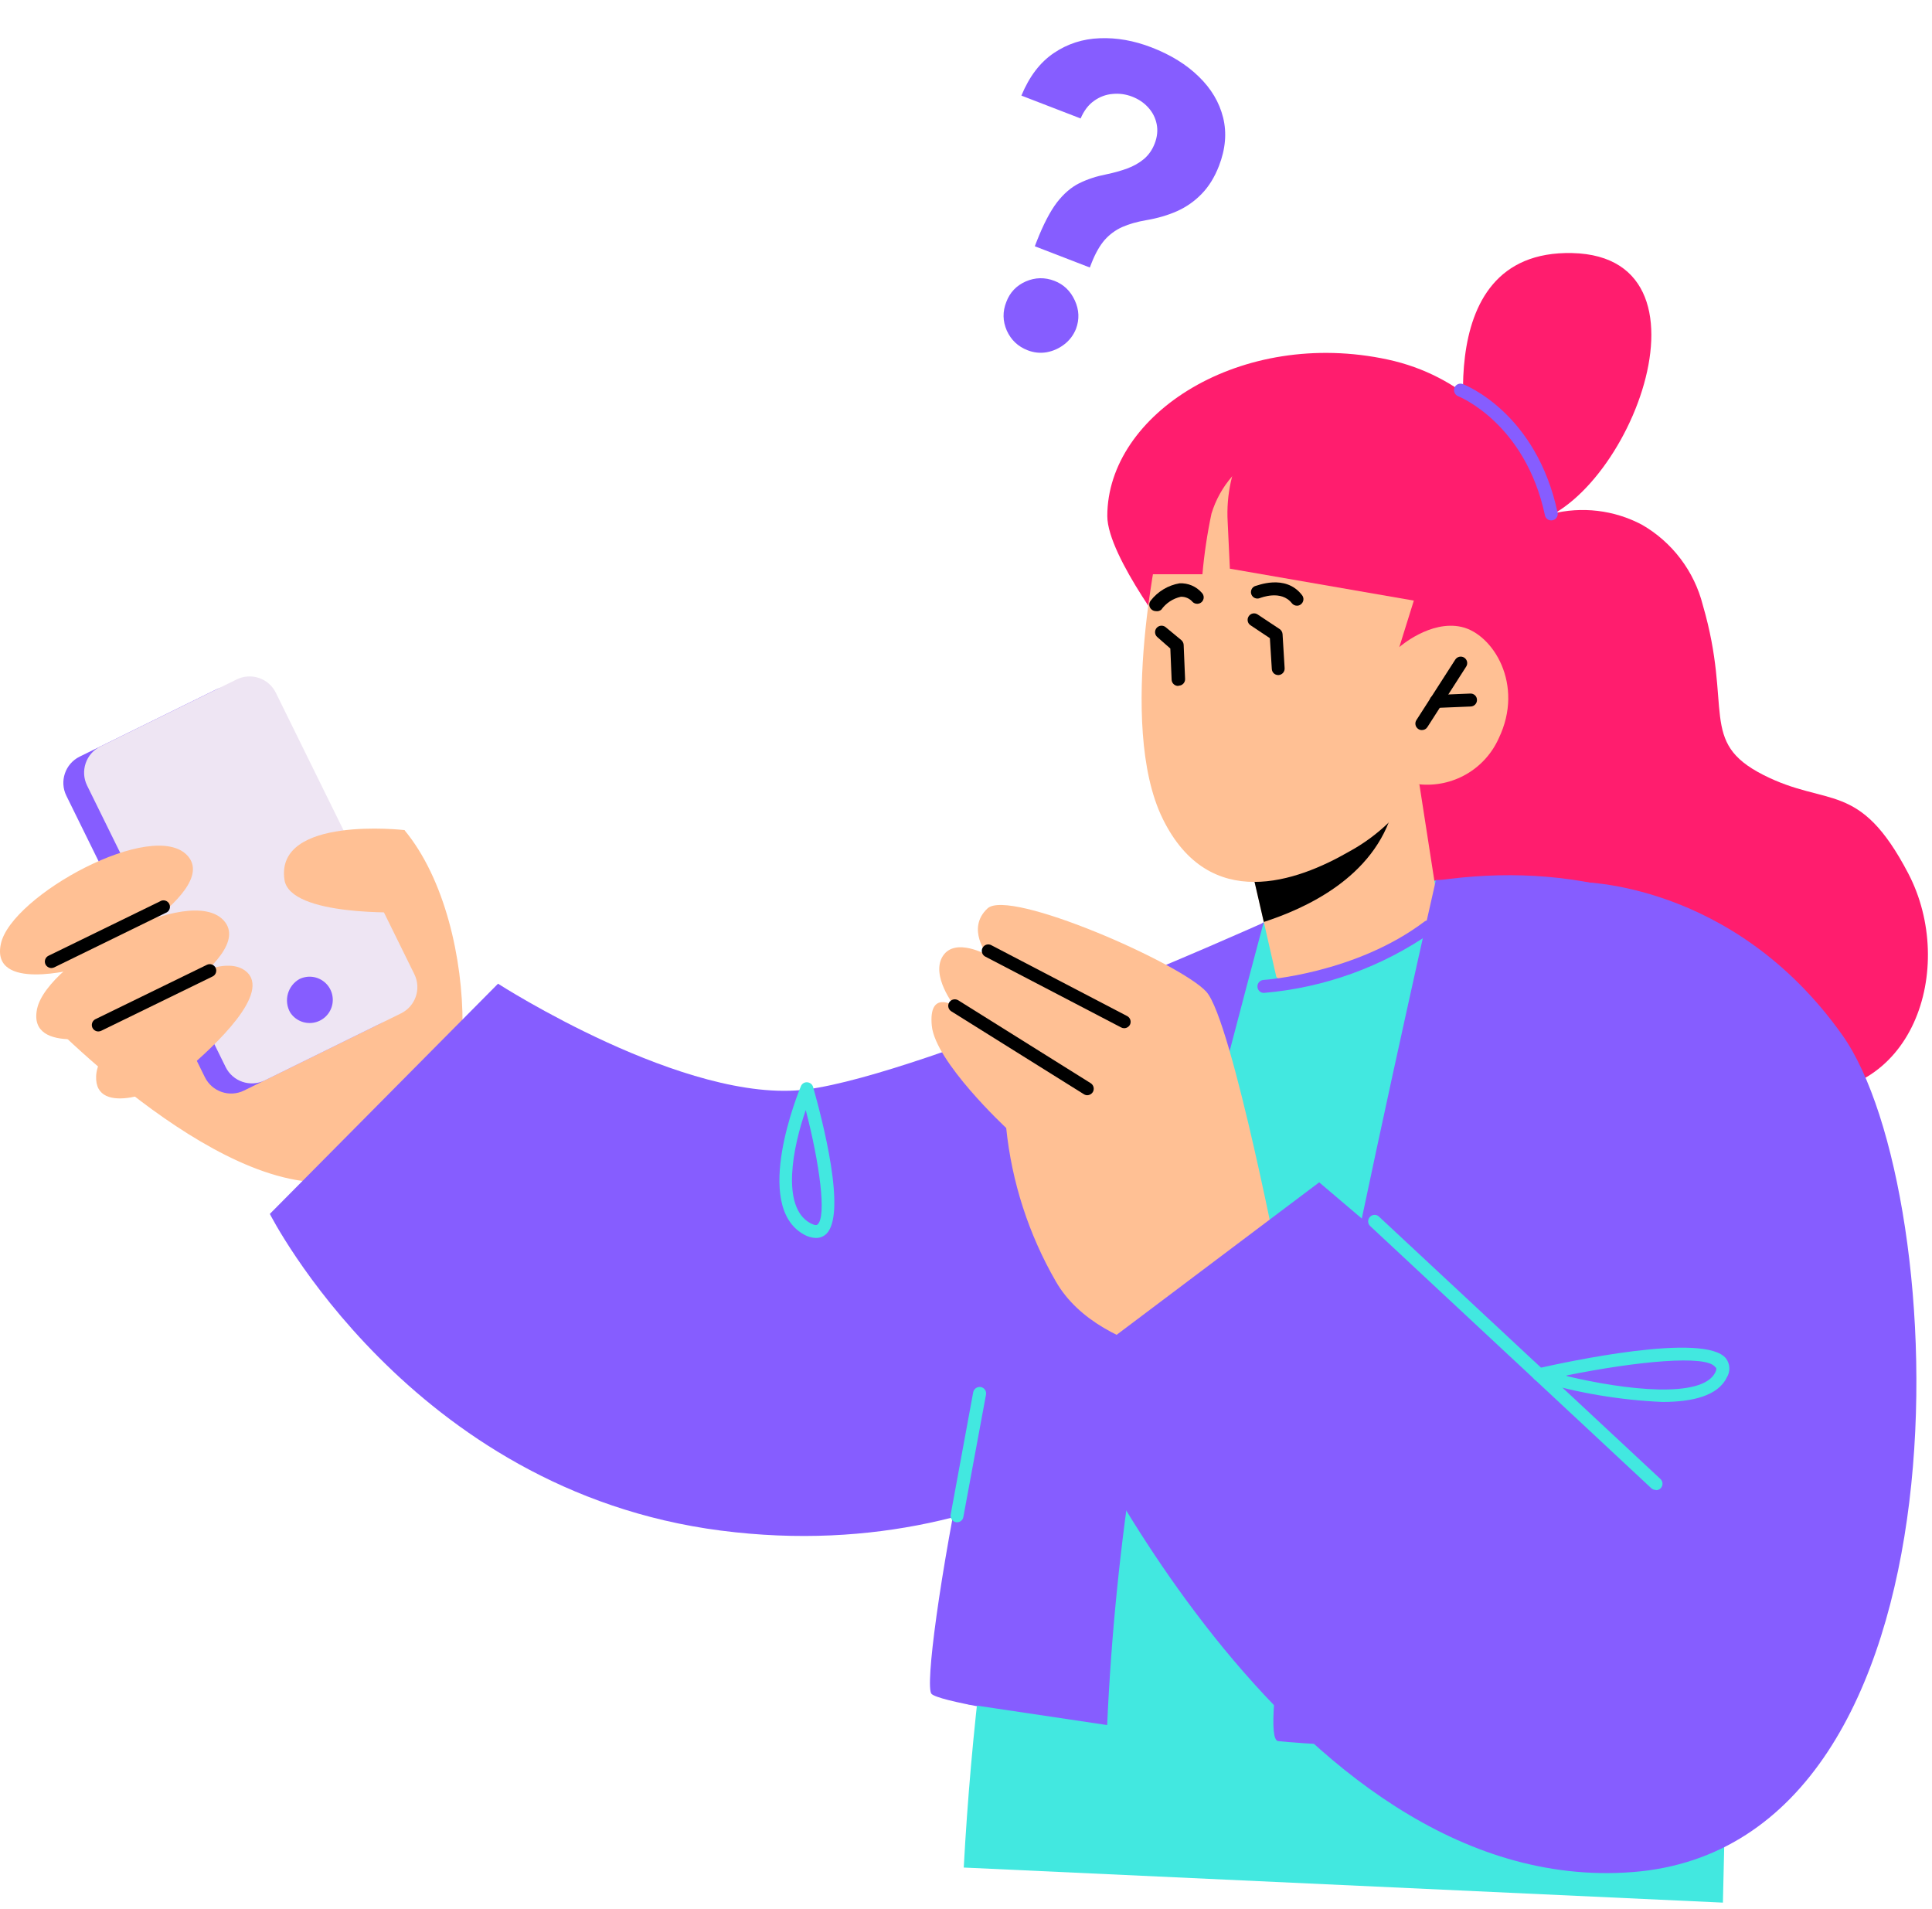 <svg width="168" height="166" viewBox="0 0 168 166" fill="none" xmlns="http://www.w3.org/2000/svg">
<path d="M35.169 72.175C35.169 72.175 21.832 72.715 24.735 76.496C26.784 79.162 31.646 77.823 31.646 77.823C31.646 77.823 32.614 97.559 35.642 98.414C41.472 100.045 42.182 80.614 35.169 72.175Z" fill="#FFC094"/>
<path d="M134.893 44.687C137.544 44.01 140.353 44.342 142.772 45.621C144.08 46.373 145.223 47.38 146.133 48.582C147.044 49.784 147.704 51.157 148.073 52.619C150.696 61.621 147.69 64.501 153.318 67.37C158.946 70.24 161.67 67.787 165.936 75.944C170.201 84.102 166.397 96.107 155.547 94.982C144.696 93.857 118.224 89.795 118.224 89.795L112.787 51.967L125.247 47.038L134.893 44.687Z" fill="#FF1D6E"/>
<path d="M3.204 87.714C3.204 87.714 18.646 104.153 29.35 102.712C36.182 101.779 39.604 86.42 39.604 86.42L25.197 79.669L3.204 87.714Z" fill="#FFC094"/>
<path d="M21.221 94.82L33.068 88.993C34.328 88.373 34.847 86.849 34.227 85.588L22.181 61.117C21.561 59.856 20.036 59.337 18.776 59.958L6.93 65.785C5.669 66.405 5.15 67.929 5.77 69.189L17.816 93.661C18.436 94.921 19.961 95.44 21.221 94.82Z" fill="#865DFF"/>
<path d="M112.787 79.555C112.787 79.555 101.194 81.21 93.653 94.847C86.112 108.484 79.854 146.087 81.002 147.28C82.15 148.472 107.182 152.028 127.926 152.028C148.67 152.028 155.187 151.229 157.19 150.048C159.194 148.866 158.676 84.664 147.184 79.555C135.692 74.447 125.112 75.471 112.787 79.555Z" fill="#865DFF"/>
<path d="M23.026 93.937L34.872 88.11C36.133 87.49 36.652 85.966 36.031 84.706L23.986 60.234C23.365 58.974 21.841 58.455 20.58 59.075L8.734 64.902C7.473 65.522 6.954 67.046 7.575 68.306L19.62 92.778C20.241 94.038 21.765 94.557 23.026 93.937Z" fill="#EEE5F3"/>
<path d="M25.231 88.028C25.441 88.354 25.741 88.613 26.095 88.772C26.449 88.931 26.842 88.985 27.226 88.927C27.609 88.869 27.968 88.701 28.259 88.444C28.549 88.187 28.76 87.851 28.864 87.477C28.968 87.103 28.962 86.708 28.847 86.337C28.732 85.967 28.512 85.637 28.213 85.389C27.915 85.14 27.552 84.983 27.166 84.936C26.781 84.89 26.39 84.955 26.041 85.125C25.797 85.262 25.582 85.446 25.409 85.666C25.236 85.887 25.108 86.139 25.033 86.409C24.957 86.678 24.936 86.96 24.97 87.238C25.004 87.516 25.093 87.785 25.231 88.028Z" fill="#865DFF"/>
<path d="M6.715 84.225C6.715 84.225 -0.826 86.273 0.075 82.065C0.975 77.857 13.379 71.083 16.328 74.425C19.276 77.767 6.715 84.225 6.715 84.225Z" fill="#FFC094"/>
<path d="M9.878 89.864C9.878 89.864 2.337 91.912 3.226 87.715C4.115 83.518 16.541 76.722 19.479 80.063C22.417 83.405 9.878 89.864 9.878 89.864Z" fill="#FFC094"/>
<path d="M16.035 93.171C14.708 94.326 13.095 95.103 11.364 95.421C9.811 95.68 8.28 95.421 8.359 93.565C8.505 89.762 18.297 81.975 21.37 84.439C23.666 86.285 18.703 90.921 16.035 93.171Z" fill="#FFC094"/>
<path d="M4.464 84.169C4.359 84.167 4.257 84.137 4.168 84.081C4.079 84.026 4.006 83.948 3.958 83.855C3.925 83.788 3.906 83.716 3.901 83.642C3.897 83.568 3.907 83.494 3.931 83.424C3.955 83.354 3.992 83.289 4.041 83.234C4.09 83.178 4.15 83.133 4.217 83.101L13.908 78.375C13.974 78.331 14.049 78.302 14.128 78.29C14.207 78.278 14.287 78.282 14.364 78.303C14.441 78.324 14.512 78.361 14.573 78.412C14.635 78.462 14.685 78.525 14.72 78.597C14.755 78.668 14.775 78.746 14.778 78.825C14.781 78.905 14.767 78.984 14.737 79.058C14.707 79.131 14.662 79.198 14.604 79.253C14.546 79.308 14.478 79.35 14.403 79.376L4.712 84.113C4.634 84.148 4.55 84.167 4.464 84.169Z" fill="black"/>
<path d="M8.55 89.683C8.422 89.683 8.298 89.641 8.198 89.561C8.098 89.482 8.028 89.372 7.999 89.247C7.971 89.123 7.985 88.993 8.04 88.878C8.095 88.763 8.188 88.67 8.302 88.614L17.993 83.888C18.06 83.856 18.132 83.837 18.206 83.832C18.28 83.828 18.354 83.838 18.424 83.862C18.494 83.886 18.559 83.923 18.614 83.972C18.67 84.021 18.715 84.081 18.747 84.147C18.78 84.214 18.799 84.286 18.804 84.36C18.808 84.434 18.798 84.508 18.774 84.578C18.75 84.648 18.712 84.712 18.663 84.768C18.614 84.823 18.555 84.868 18.488 84.901L8.798 89.627C8.72 89.663 8.636 89.682 8.55 89.683Z" fill="black"/>
<path d="M35.169 72.175C35.169 72.175 23.914 70.881 24.735 76.495C25.22 79.713 35.068 79.32 35.068 79.32L35.169 72.175Z" fill="#FFC094"/>
<path d="M43.307 85.531L23.464 105.547C23.464 105.547 35.608 129.581 62.666 133.08C89.725 136.58 105.381 119.432 105.381 119.432L109.883 80.22C109.883 80.22 80.619 93.362 70.151 94.723C59.684 96.085 43.307 85.531 43.307 85.531Z" fill="#865DFF"/>
<path d="M109.895 80.164C109.895 80.164 91.695 108.698 88.093 127.162C85.88 138.793 84.448 150.558 83.804 162.38L149.818 165.429L151.146 108.923L144.168 79.162L124.864 76.552L109.895 80.164Z" fill="#42E8E0"/>
<path d="M109.895 80.163C109.895 80.163 100.609 114.515 98.639 126.52C97.416 134.294 96.627 142.13 96.275 149.991L84.131 148.18L88.768 120.05L105.336 84.045L109.895 80.163Z" fill="#865DFF"/>
<path d="M102.32 56.12C102.32 56.12 96.287 48.412 96.287 44.868C96.287 35.979 107.925 28.508 120.689 31.265C133.452 34.021 137.684 49.031 136.514 55.895C133.486 73.582 117.864 69.307 117.864 69.307C117.864 69.307 94.126 67.529 102.32 56.12Z" fill="#FF1D6E"/>
<path d="M108.476 73.941L108.533 74.256L109.895 80.163L110.953 84.799C110.953 84.799 110.75 85.924 116.13 84.608C123.322 82.762 125.135 79.207 125.135 79.207L123.424 68.191L121.296 69.024L108.476 73.941Z" fill="#FFC094"/>
<path d="M108.533 74.256L109.895 80.164C113.361 79.038 119.529 76.361 121.15 70.318C121.258 69.903 121.307 69.475 121.296 69.047L108.578 74.155L108.533 74.256Z" fill="black"/>
<path d="M100.98 46.161C100.98 46.161 97.052 62.926 101.104 71.185C105.156 79.444 112.844 76.62 117.278 74.065C119.809 72.695 121.921 70.666 123.39 68.192C124.819 68.341 126.259 68.035 127.504 67.318C128.749 66.601 129.736 65.509 130.323 64.198C132.574 59.528 129.828 55.129 127.093 54.51C124.358 53.891 121.679 56.265 121.679 56.265L123.221 51.326C123.221 51.326 109.062 30.24 100.98 46.161Z" fill="#FFC094"/>
<path d="M123.637 63.478C123.529 63.481 123.423 63.45 123.334 63.388C123.208 63.307 123.12 63.18 123.089 63.035C123.057 62.889 123.084 62.737 123.165 62.612L126.541 57.357C126.581 57.294 126.632 57.24 126.692 57.197C126.752 57.154 126.82 57.123 126.892 57.106C126.965 57.09 127.039 57.087 127.112 57.099C127.185 57.112 127.255 57.138 127.318 57.177C127.381 57.216 127.435 57.267 127.478 57.328C127.521 57.388 127.552 57.456 127.569 57.528C127.586 57.6 127.588 57.675 127.576 57.748C127.564 57.821 127.537 57.891 127.498 57.953L124.121 63.219C124.07 63.301 123.999 63.368 123.914 63.413C123.829 63.459 123.734 63.481 123.637 63.478Z" fill="black"/>
<path d="M124.864 61.553C124.72 61.55 124.581 61.493 124.477 61.393C124.373 61.293 124.31 61.157 124.301 61.013C124.298 60.939 124.31 60.865 124.336 60.796C124.361 60.726 124.4 60.663 124.45 60.608C124.5 60.554 124.561 60.51 124.628 60.479C124.695 60.448 124.768 60.43 124.842 60.428L127.847 60.304C127.921 60.299 127.996 60.31 128.066 60.335C128.136 60.36 128.2 60.398 128.255 60.449C128.31 60.499 128.354 60.56 128.384 60.628C128.414 60.696 128.431 60.77 128.432 60.844C128.435 60.918 128.424 60.992 128.398 61.061C128.373 61.13 128.334 61.194 128.284 61.248C128.233 61.303 128.173 61.347 128.106 61.378C128.039 61.409 127.966 61.426 127.892 61.429L124.887 61.553H124.864Z" fill="black"/>
<path d="M112.787 52.664C112.701 52.666 112.615 52.647 112.537 52.61C112.459 52.573 112.391 52.519 112.337 52.451C111.403 51.258 109.636 51.978 109.557 52.001C109.421 52.057 109.268 52.058 109.131 52.004C108.994 51.949 108.885 51.843 108.825 51.708C108.795 51.64 108.779 51.567 108.778 51.493C108.777 51.419 108.79 51.345 108.817 51.276C108.844 51.207 108.885 51.144 108.936 51.091C108.988 51.037 109.05 50.995 109.118 50.965C109.23 50.965 111.763 49.84 113.226 51.753C113.317 51.871 113.357 52.02 113.338 52.168C113.319 52.315 113.242 52.45 113.125 52.541C113.031 52.622 112.911 52.666 112.787 52.664Z" fill="black"/>
<path d="M100.507 53.137C100.381 53.135 100.258 53.092 100.159 53.013C100.099 52.969 100.049 52.913 100.012 52.849C99.974 52.785 99.95 52.715 99.94 52.641C99.931 52.567 99.936 52.493 99.957 52.421C99.977 52.35 100.011 52.283 100.057 52.226C100.677 51.428 101.572 50.89 102.567 50.718C102.931 50.7 103.294 50.764 103.63 50.906C103.965 51.048 104.264 51.265 104.503 51.539C104.556 51.592 104.598 51.654 104.626 51.722C104.655 51.791 104.67 51.864 104.67 51.939C104.67 52.013 104.655 52.087 104.626 52.155C104.598 52.224 104.556 52.286 104.503 52.338C104.396 52.442 104.253 52.5 104.104 52.5C103.954 52.5 103.811 52.442 103.704 52.338C103.579 52.19 103.422 52.072 103.244 51.995C103.067 51.916 102.874 51.88 102.68 51.888C101.993 52.04 101.388 52.441 100.98 53.013C100.915 53.067 100.839 53.105 100.757 53.127C100.676 53.148 100.591 53.152 100.507 53.137Z" fill="black"/>
<path d="M102.443 59.64C102.298 59.64 102.158 59.584 102.053 59.483C101.948 59.382 101.886 59.245 101.881 59.1L101.768 56.388L100.643 55.398C100.586 55.351 100.539 55.292 100.504 55.227C100.47 55.162 100.448 55.09 100.442 55.016C100.435 54.943 100.443 54.868 100.465 54.798C100.486 54.727 100.522 54.661 100.569 54.605C100.617 54.548 100.675 54.501 100.74 54.466C100.806 54.432 100.877 54.41 100.951 54.404C101.025 54.397 101.099 54.405 101.17 54.427C101.24 54.449 101.306 54.484 101.363 54.532L102.725 55.657C102.842 55.761 102.915 55.906 102.927 56.062L103.051 59.032C103.054 59.106 103.043 59.18 103.017 59.249C102.992 59.319 102.953 59.382 102.902 59.437C102.852 59.491 102.792 59.535 102.725 59.566C102.658 59.597 102.585 59.614 102.511 59.617L102.443 59.64Z" fill="black"/>
<path d="M111.144 58.695C111.001 58.695 110.864 58.64 110.762 58.542C110.659 58.443 110.598 58.309 110.592 58.166L110.424 55.488L108.735 54.363C108.673 54.321 108.621 54.268 108.58 54.206C108.539 54.143 108.511 54.073 108.497 54C108.484 53.927 108.485 53.852 108.5 53.779C108.516 53.706 108.546 53.637 108.589 53.576C108.63 53.514 108.682 53.462 108.744 53.421C108.805 53.38 108.874 53.352 108.946 53.339C109.019 53.325 109.093 53.326 109.165 53.342C109.237 53.357 109.305 53.387 109.365 53.429L111.279 54.701C111.351 54.75 111.411 54.816 111.453 54.892C111.496 54.968 111.521 55.053 111.527 55.14L111.707 58.099C111.716 58.246 111.667 58.392 111.57 58.503C111.473 58.615 111.336 58.684 111.189 58.695H111.144Z" fill="black"/>
<path d="M127.87 40.209C127.87 40.209 123.638 21.711 136.705 22.003C150.538 22.319 140.712 45.632 131.888 45.632C127.96 45.677 127.87 40.209 127.87 40.209Z" fill="#FF1D6E"/>
<path d="M111.538 111.657C111.538 111.657 107.148 88.704 104.897 86.228C102.646 83.753 87.766 77.227 85.875 78.982C83.984 80.738 85.875 83.055 85.875 83.055C85.875 83.055 83.05 81.446 81.981 83.134C80.912 84.822 82.983 87.455 82.983 87.455C82.983 87.455 80.731 86.026 81.024 89.176C81.317 92.327 87.496 98.076 87.496 98.076C87.978 102.775 89.447 107.318 91.807 111.41C95.758 118.318 107.79 118.622 107.79 118.622L111.538 111.657Z" fill="#FFC094"/>
<path d="M97.75 89.401C97.659 89.4 97.57 89.377 97.491 89.334L85.707 83.19C85.636 83.159 85.573 83.113 85.521 83.056C85.469 82.999 85.429 82.932 85.404 82.859C85.38 82.786 85.37 82.708 85.376 82.632C85.382 82.555 85.404 82.48 85.441 82.412C85.477 82.344 85.527 82.284 85.587 82.236C85.648 82.188 85.718 82.153 85.792 82.133C85.867 82.113 85.945 82.109 86.021 82.121C86.097 82.132 86.17 82.159 86.236 82.2L98.009 88.343C98.141 88.411 98.242 88.528 98.288 88.669C98.335 88.811 98.323 88.964 98.257 89.097C98.207 89.189 98.135 89.266 98.045 89.319C97.956 89.373 97.854 89.401 97.75 89.401Z" fill="black"/>
<path d="M94.542 95.229C94.438 95.227 94.337 95.195 94.249 95.139L82.713 87.927C82.587 87.846 82.499 87.719 82.468 87.573C82.436 87.428 82.463 87.276 82.544 87.15C82.625 87.026 82.751 86.937 82.896 86.903C83.04 86.87 83.193 86.894 83.32 86.97L94.846 94.183C94.971 94.263 95.059 94.39 95.093 94.534C95.126 94.679 95.102 94.832 95.026 94.959C94.974 95.04 94.903 95.108 94.818 95.155C94.734 95.202 94.639 95.228 94.542 95.229Z" fill="black"/>
<path d="M109.895 86.33C109.752 86.33 109.615 86.275 109.512 86.176C109.41 86.078 109.349 85.943 109.343 85.801C109.334 85.653 109.383 85.508 109.48 85.397C109.577 85.285 109.713 85.216 109.861 85.205C109.94 85.205 117.875 84.653 123.863 80.13C123.922 80.086 123.989 80.053 124.061 80.035C124.132 80.017 124.207 80.013 124.28 80.023C124.353 80.034 124.423 80.058 124.487 80.096C124.551 80.134 124.606 80.183 124.65 80.243C124.695 80.302 124.727 80.369 124.745 80.441C124.764 80.512 124.768 80.587 124.757 80.66C124.747 80.733 124.722 80.803 124.685 80.867C124.647 80.93 124.597 80.986 124.538 81.03C120.214 84.057 115.166 85.885 109.906 86.33H109.895Z" fill="#865DFF"/>
<path d="M91.841 120.017C91.841 120.017 111.695 165.114 141.961 162.774C172.228 160.433 169.785 103.522 160.218 90.02C150.651 76.518 137.223 76.687 137.223 76.687L124.842 111.409L114.712 102.802L91.841 120.017Z" fill="#865DFF"/>
<path d="M124.864 76.506C124.864 76.506 107.88 151.004 111.144 151.386C114.408 151.769 140.217 153.029 140.217 153.029L137.223 76.686L124.864 76.506Z" fill="#865DFF"/>
<path d="M134.893 45.25C134.763 45.25 134.637 45.205 134.537 45.123C134.436 45.041 134.367 44.927 134.341 44.8C132.631 36.788 126.857 34.47 126.789 34.448C126.652 34.391 126.543 34.282 126.484 34.146C126.425 34.009 126.421 33.856 126.474 33.717C126.527 33.578 126.632 33.467 126.767 33.406C126.902 33.345 127.055 33.339 127.194 33.39C127.453 33.492 133.599 35.922 135.444 44.575C135.459 44.647 135.46 44.721 135.446 44.794C135.432 44.867 135.403 44.936 135.363 44.997C135.322 45.059 135.269 45.112 135.208 45.153C135.147 45.195 135.078 45.224 135.005 45.238L134.893 45.25Z" fill="#865DFF"/>
<path d="M143.976 129.547C143.835 129.548 143.698 129.496 143.594 129.401L119.135 106.593C119.083 106.541 119.041 106.479 119.012 106.41C118.984 106.342 118.969 106.268 118.969 106.194C118.969 106.12 118.984 106.046 119.012 105.977C119.041 105.909 119.083 105.847 119.135 105.794C119.187 105.742 119.248 105.7 119.316 105.672C119.383 105.644 119.456 105.629 119.529 105.629C119.603 105.629 119.675 105.644 119.743 105.672C119.811 105.7 119.872 105.742 119.923 105.794L144.393 128.602C144.473 128.679 144.528 128.778 144.552 128.887C144.576 128.996 144.567 129.11 144.526 129.214C144.485 129.317 144.414 129.406 144.322 129.47C144.23 129.533 144.122 129.568 144.01 129.569L143.976 129.547Z" fill="#42E8E0"/>
<path d="M144.562 121.897C140.868 121.737 137.208 121.121 133.666 120.063C133.547 120.028 133.443 119.955 133.37 119.856C133.297 119.756 133.259 119.635 133.261 119.511C133.265 119.387 133.311 119.268 133.39 119.172C133.47 119.076 133.579 119.01 133.7 118.982C136.12 118.431 148.253 115.798 150.088 118.116C150.265 118.353 150.366 118.637 150.378 118.933C150.39 119.228 150.313 119.52 150.155 119.77C149.379 121.379 147.139 121.897 144.562 121.897ZM136.232 119.646C141.365 120.873 148.017 121.627 149.154 119.331C149.311 119.005 149.233 118.904 149.154 118.87C148.4 117.767 142.322 118.364 136.232 119.59V119.646Z" fill="#42E8E0"/>
<path d="M70.951 107.64C70.573 107.626 70.206 107.518 69.881 107.325C65.379 104.793 69.465 94.869 69.645 94.441C69.688 94.333 69.765 94.242 69.865 94.181C69.964 94.12 70.08 94.093 70.196 94.104C70.312 94.111 70.423 94.154 70.514 94.226C70.605 94.299 70.671 94.397 70.703 94.509C71.446 97.131 73.742 105.761 71.772 107.358C71.54 107.546 71.249 107.646 70.951 107.64ZM70.073 96.501C68.947 99.707 67.9 104.917 70.433 106.335C70.579 106.413 70.928 106.593 71.074 106.481C71.918 105.817 71.243 101.046 70.073 96.546V96.501Z" fill="#42E8E0"/>
<path d="M83.118 132.349C83.044 132.335 82.974 132.307 82.912 132.266C82.849 132.226 82.795 132.173 82.753 132.111C82.712 132.049 82.682 131.98 82.668 131.907C82.653 131.833 82.653 131.758 82.668 131.685L84.626 121.052C84.656 120.905 84.742 120.776 84.866 120.692C84.99 120.608 85.142 120.575 85.29 120.602C85.436 120.629 85.565 120.713 85.65 120.835C85.734 120.958 85.766 121.108 85.74 121.254L83.77 131.899C83.758 131.972 83.732 132.041 83.692 132.104C83.652 132.166 83.6 132.22 83.54 132.262C83.479 132.304 83.41 132.333 83.337 132.348C83.265 132.363 83.19 132.363 83.118 132.349Z" fill="#42E8E0"/>
<path d="M108.229 38.622C107.129 40.695 106.619 43.03 106.754 45.373L106.946 49.446L124.2 52.439L123.638 44.315L108.229 38.622Z" fill="#FF1D6E"/>
<path d="M107.148 41.413C106.326 42.354 105.712 43.459 105.347 44.654C104.977 46.395 104.714 48.157 104.559 49.931H99.663L99.269 41.413L105.347 36.688H109.343V42.201L107.148 41.413Z" fill="#FF1D6E"/>
<path d="M89.983 21.412L90.149 20.983C90.726 19.513 91.31 18.389 91.9 17.611C92.499 16.837 93.15 16.276 93.855 15.929C94.56 15.582 95.346 15.324 96.213 15.156C96.865 15.021 97.467 14.852 98.019 14.649C98.571 14.446 99.054 14.173 99.467 13.83C99.883 13.478 100.197 13.028 100.408 12.481C100.632 11.9 100.69 11.338 100.581 10.793C100.472 10.248 100.228 9.767 99.847 9.349C99.475 8.935 99.007 8.618 98.444 8.401C97.896 8.19 97.332 8.112 96.749 8.168C96.17 8.215 95.634 8.414 95.14 8.765C94.65 9.108 94.259 9.619 93.968 10.3L88.816 8.312C89.508 6.644 90.448 5.411 91.637 4.613C92.828 3.806 94.159 3.377 95.63 3.325C97.104 3.266 98.602 3.53 100.126 4.118C101.801 4.764 103.175 5.614 104.248 6.667C105.325 7.711 106.028 8.896 106.358 10.222C106.687 11.549 106.567 12.948 105.999 14.422C105.619 15.406 105.117 16.218 104.493 16.858C103.88 17.492 103.17 17.991 102.362 18.356C101.557 18.713 100.668 18.974 99.695 19.14C98.877 19.279 98.171 19.48 97.576 19.744C96.989 20.011 96.482 20.386 96.054 20.868C95.634 21.354 95.261 22.008 94.934 22.83L94.768 23.259L89.983 21.412ZM89.364 30.457C88.522 30.133 87.916 29.56 87.546 28.74C87.188 27.915 87.174 27.088 87.504 26.258C87.814 25.43 88.377 24.835 89.193 24.473C90.019 24.114 90.852 24.098 91.694 24.422C92.493 24.731 93.082 25.297 93.461 26.12C93.84 26.943 93.874 27.769 93.564 28.597C93.341 29.149 92.997 29.602 92.532 29.954C92.079 30.301 91.572 30.526 91.01 30.629C90.451 30.723 89.903 30.666 89.364 30.457Z" fill="#865DFF"/>
</svg>
